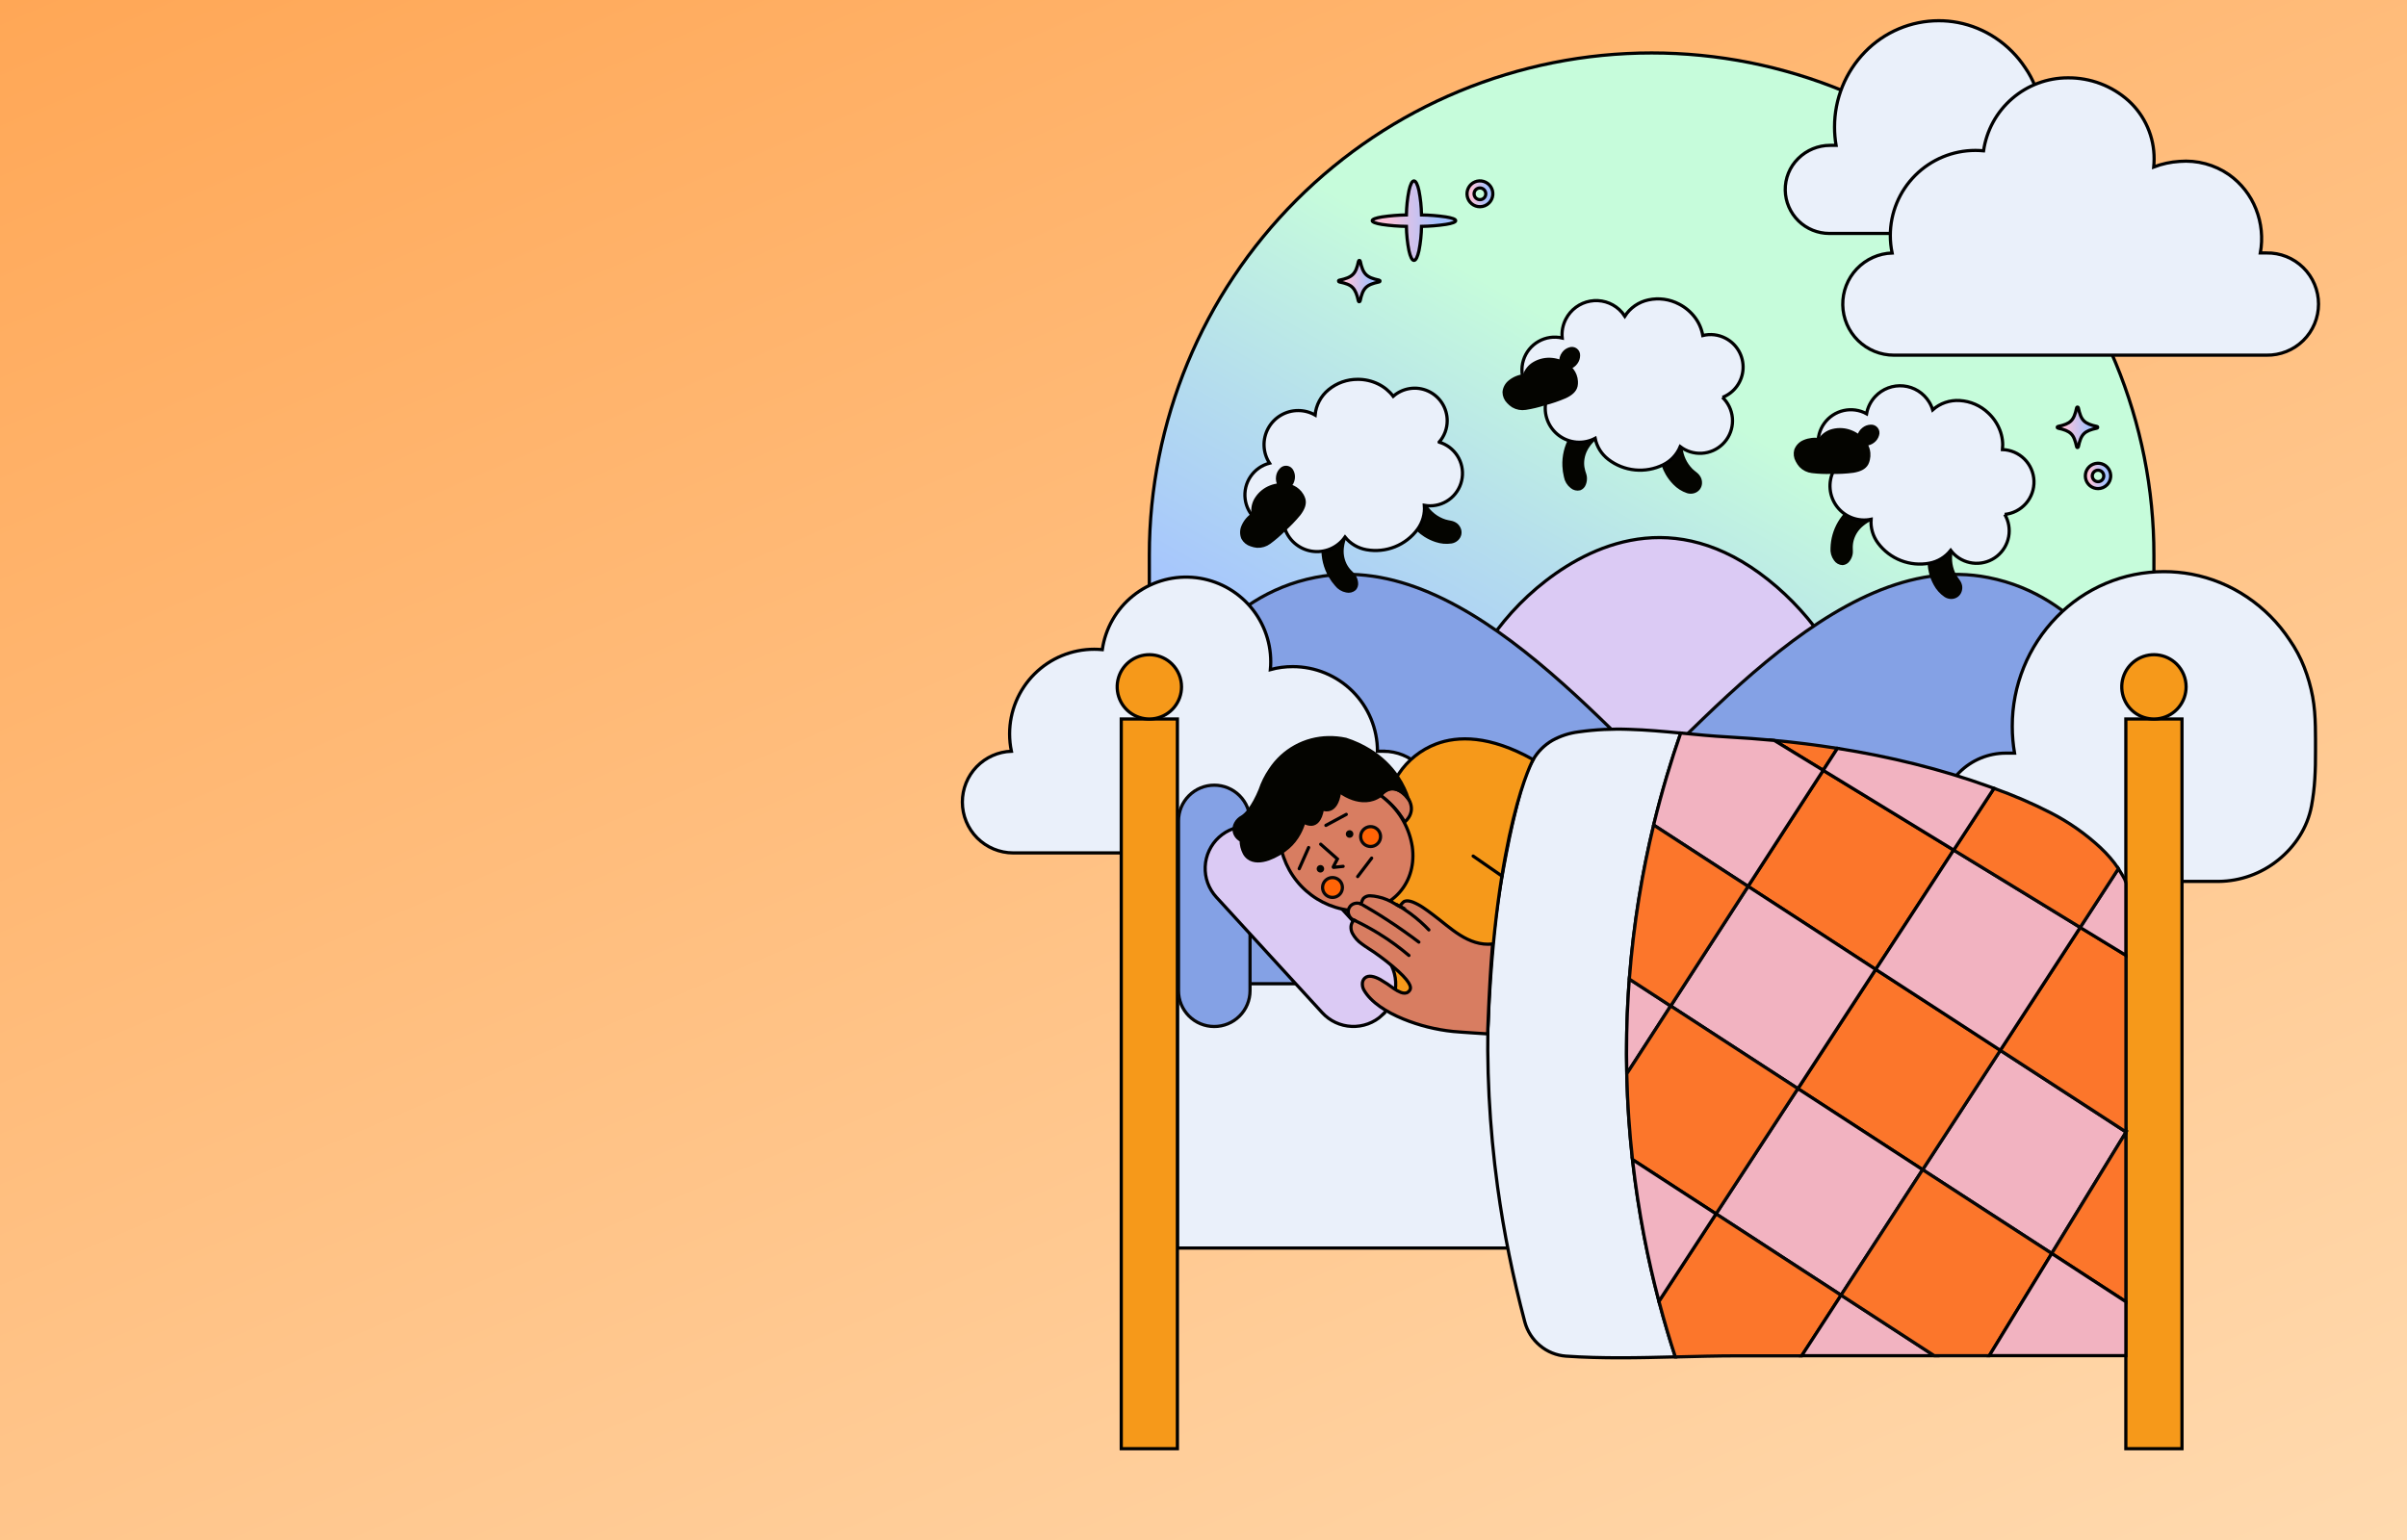 <svg viewBox="0 0 375 240" fill="none" xmlns="http://www.w3.org/2000/svg">
<rect x="0" y="0" width="375" height="240" fill="#333333" stroke="none"/>
<g clip-path="url(#clip0_484_6962)">
<rect width="375" height="240" fill="url(#paint0_linear_484_6962)"/>
<path d="M335.57 182.289H179.06V86.51C179.06 65.755 187.304 45.85 201.98 31.174C216.656 16.498 236.56 8.253 257.315 8.252C267.592 8.252 277.768 10.276 287.263 14.209C296.757 18.142 305.384 23.906 312.651 31.173C319.917 38.44 325.682 47.067 329.614 56.562C333.547 66.057 335.571 76.233 335.57 86.51V182.289Z" fill="url(#paint1_linear_484_6962)" stroke="black" stroke-width="0.5" stroke-miterlimit="10" stroke-linecap="round"/>
<path d="M183.433 185.183L207.318 143.159L231.203 101.123C232.478 99.11 233.921 97.209 235.516 95.438C237.126 93.654 238.891 92.017 240.791 90.545C244.789 87.444 250.111 84.487 256.281 83.886C262.45 83.285 269.466 85.084 276.85 91.491C278.556 92.976 280.143 94.592 281.596 96.326C283.038 98.049 284.35 99.876 285.522 101.792L308.356 143.499L331.19 185.206H183.433V185.183Z" fill="#DBCAF4" stroke="black" stroke-width="0.5" stroke-miterlimit="10" stroke-linecap="round"/>
<path d="M183.433 185.183C193.946 176.041 204.461 166.903 214.977 157.768C225.493 148.633 236.002 139.492 246.504 130.344C254.519 123.354 264.328 112.098 275.133 103.169C285.937 94.241 297.734 87.647 309.738 89.998C317.147 91.449 322.378 95.473 325.815 99.287C327.999 101.679 329.811 104.386 331.19 107.317L331.206 130.85L331.223 154.383L331.225 169.775L331.209 185.183H183.433Z" fill="#84A1E5" stroke="#070707" stroke-width="0.5" stroke-miterlimit="10" stroke-linecap="round"/>
<path d="M331.225 185.183C320.717 176.043 310.204 166.905 299.688 157.768C289.172 148.631 278.663 139.49 268.161 130.344C260.16 123.354 250.339 112.086 239.532 103.157C228.726 94.229 216.931 87.635 204.927 89.986C197.518 91.438 192.287 95.462 188.85 99.276C186.664 101.666 184.852 104.373 183.475 107.305L183.459 130.838L183.44 154.371L183.459 169.782L183.475 185.19H331.225V185.183Z" fill="#84A1E5" stroke="#070707" stroke-width="0.5" stroke-miterlimit="10" stroke-linecap="round"/>
<path d="M219.665 81.109C220.03 81.649 220.457 82.146 220.937 82.588C221.277 82.901 221.643 83.184 222.032 83.434C222.565 83.775 223.14 84.045 223.742 84.24C224.507 84.501 225.324 84.572 226.123 84.45C226.444 84.395 226.742 84.249 226.981 84.028C227.209 83.818 227.366 83.542 227.428 83.238C227.482 82.959 227.45 82.67 227.337 82.409C227.228 82.147 227.053 81.917 226.829 81.742C226.583 81.566 226.3 81.446 226.002 81.393C225.706 81.328 225.401 81.286 225.114 81.192C224.491 80.99 223.908 80.68 223.39 80.277C222.871 79.875 222.425 79.387 222.071 78.835L221.838 78.464L221.605 78.091L220.638 79.601L219.665 81.109Z" fill="#040400" stroke="#040400" stroke-width="0.5" stroke-miterlimit="10"/>
<path d="M206.323 83.884C206.215 84.368 206.15 84.861 206.13 85.356C206.065 86.906 206.445 88.442 207.222 89.783C207.499 90.262 207.823 90.711 208.189 91.125C208.582 91.632 209.146 91.977 209.776 92.095C209.997 92.147 210.227 92.146 210.447 92.091C210.668 92.037 210.872 91.931 211.044 91.782C211.159 91.651 211.245 91.497 211.296 91.33C211.347 91.163 211.362 90.987 211.339 90.813C211.302 90.455 211.185 90.109 210.997 89.802C210.906 89.661 210.801 89.529 210.682 89.411C210.566 89.292 210.449 89.178 210.324 89.056C210.173 88.9 210.035 88.732 209.909 88.555C209.782 88.379 209.67 88.192 209.571 87.999C209.15 87.147 208.998 86.187 209.133 85.247C209.199 84.713 209.338 84.191 209.545 83.695L207.935 83.788L206.323 83.884Z" fill="#040400" stroke="#040400" stroke-width="0.5" stroke-miterlimit="10"/>
<path d="M215.559 117.075H214.601C214.601 115.343 214.26 113.628 213.597 112.028C212.935 110.428 211.963 108.975 210.739 107.75C209.514 106.526 208.06 105.555 206.46 104.892C204.86 104.23 203.145 103.889 201.413 103.889C200.233 103.885 199.057 104.042 197.918 104.355C197.937 104.152 197.951 103.947 197.96 103.742C197.97 103.537 197.974 103.332 197.974 103.123C197.974 99.788 196.71 96.579 194.438 94.138C192.166 91.698 189.055 90.21 185.729 89.971C182.404 89.733 179.111 90.763 176.515 92.854C173.918 94.945 172.21 97.942 171.734 101.242C171.529 101.224 171.319 101.207 171.109 101.198C170.9 101.189 170.69 101.182 170.478 101.182C166.981 101.182 163.627 102.572 161.154 105.045C158.681 107.518 157.291 110.872 157.29 114.369C157.291 114.829 157.315 115.287 157.362 115.744C157.409 116.192 157.478 116.636 157.57 117.077C155.518 117.151 153.576 118.018 152.151 119.495C150.726 120.973 149.931 122.946 149.932 124.999C149.932 127.1 150.767 129.115 152.252 130.601C153.738 132.086 155.753 132.921 157.854 132.921H215.559C217.66 132.921 219.675 132.086 221.161 130.601C222.646 129.115 223.481 127.1 223.481 124.999C223.481 122.898 222.646 120.883 221.161 119.397C219.675 117.912 217.66 117.077 215.559 117.077V117.075Z" fill="#EAF0FA" stroke="black" stroke-width="0.5" stroke-miterlimit="10" stroke-linecap="round"/>
<path d="M331.197 194.503H257.315H183.433V173.906V153.306H257.315H331.197V173.906V194.503Z" fill="#EAF0FA" stroke="black" stroke-width="0.5" stroke-miterlimit="10" stroke-linecap="round"/>
<path d="M318.254 19.809C318.242 19.273 318.219 18.735 318.172 18.201C318.13 17.67 318.061 17.141 317.965 16.617C317.766 15.534 317.462 14.473 317.059 13.448C316.659 12.421 316.139 11.446 315.509 10.543C314.311 8.732 312.767 7.176 310.966 5.964C309.167 4.748 307.139 3.911 305.006 3.504C304.519 3.412 304.029 3.343 303.533 3.296C303.038 3.25 302.542 3.227 302.046 3.229C299.906 3.23 297.787 3.66 295.816 4.494C293.845 5.328 292.06 6.549 290.569 8.084C287.508 11.219 285.8 15.43 285.813 19.811C285.813 20.299 285.834 20.78 285.874 21.256C285.916 21.722 285.974 22.202 286.053 22.654H285.121C283.258 22.653 281.47 23.391 280.149 24.706C279.494 25.351 278.977 26.123 278.631 26.974C278.284 27.826 278.115 28.739 278.134 29.658C278.171 31.453 278.91 33.163 280.193 34.42C281.475 35.677 283.2 36.381 284.996 36.382H307.885C310.213 36.36 312.465 35.55 314.274 34.085C316.109 32.648 317.371 30.603 317.832 28.318C318.012 27.347 318.132 26.366 318.191 25.38C318.254 24.397 318.27 23.406 318.263 22.421V21.116C318.268 20.69 318.263 20.249 318.254 19.809Z" fill="#EAF0FA" stroke="black" stroke-width="0.5" stroke-miterlimit="10" stroke-linecap="round"/>
<path d="M360.723 113.226C360.704 112.443 360.669 111.66 360.604 110.896C360.539 110.131 360.443 109.348 360.303 108.589C360.011 107.013 359.569 105.469 358.982 103.978C358.4 102.484 357.643 101.065 356.727 99.749C354.983 97.107 352.735 94.835 350.112 93.064C347.494 91.295 344.544 90.076 341.44 89.483C340.728 89.349 340.013 89.25 339.294 89.185C338.576 89.117 337.854 89.085 337.132 89.085C334.015 89.086 330.931 89.712 328.061 90.926C325.191 92.14 322.594 93.918 320.423 96.154C315.968 100.716 313.483 106.845 313.503 113.221C313.503 113.929 313.533 114.628 313.594 115.318C313.655 116.008 313.742 116.692 313.855 117.371H312.504C309.791 117.37 307.189 118.444 305.267 120.358C304.313 121.298 303.561 122.424 303.056 123.665C302.552 124.906 302.306 126.237 302.333 127.576C302.387 130.19 303.463 132.678 305.33 134.508C307.197 136.337 309.708 137.362 312.322 137.362H345.641C349.029 137.329 352.307 136.151 354.94 134.019C357.552 131.922 359.479 128.993 360.119 125.631C360.381 124.218 360.554 122.791 360.639 121.357C360.73 119.922 360.753 118.482 360.746 117.049C360.746 116.42 360.746 115.784 360.746 115.148C360.746 114.512 360.737 113.866 360.723 113.226Z" fill="#EAF0FA" stroke="black" stroke-width="0.5" stroke-miterlimit="10" stroke-linecap="round"/>
<path d="M183.433 225.772H179.06H174.687V168.908V112.047H179.06H183.433V168.908V225.772Z" fill="#F6991A" stroke="black" stroke-width="0.5" stroke-miterlimit="10" stroke-linecap="round"/>
<path d="M184.074 107.044C184.073 108.203 183.671 109.327 182.935 110.223C182.199 111.119 181.175 111.732 180.038 111.958C178.901 112.183 177.721 112.008 176.698 111.461C175.676 110.914 174.875 110.03 174.431 108.958C173.988 107.887 173.93 106.695 174.266 105.586C174.603 104.476 175.314 103.518 176.278 102.874C177.242 102.23 178.4 101.94 179.554 102.054C180.708 102.168 181.786 102.678 182.606 103.498C183.072 103.963 183.442 104.516 183.694 105.124C183.946 105.733 184.075 106.385 184.074 107.044Z" fill="#F6991A" stroke="black" stroke-width="0.5" stroke-miterlimit="10" stroke-linecap="round"/>
<path d="M339.944 225.772H335.571H331.197V168.908V112.047H335.571H339.944V168.908V225.772Z" fill="#F6991A" stroke="black" stroke-width="0.5" stroke-miterlimit="10" stroke-linecap="round"/>
<path d="M340.585 107.044C340.584 108.203 340.182 109.327 339.446 110.223C338.71 111.119 337.686 111.732 336.549 111.958C335.412 112.183 334.231 112.008 333.209 111.461C332.187 110.914 331.385 110.03 330.942 108.958C330.499 107.887 330.44 106.695 330.777 105.586C331.114 104.476 331.825 103.518 332.789 102.874C333.753 102.23 334.911 101.94 336.064 102.054C337.218 102.168 338.297 102.678 339.117 103.498C339.583 103.963 339.953 104.516 340.205 105.124C340.457 105.733 340.586 106.385 340.585 107.044Z" fill="#F6991A" stroke="black" stroke-width="0.5" stroke-miterlimit="10" stroke-linecap="round"/>
<path d="M253.694 154.709C254.162 147.156 255.199 139.649 256.798 132.252C258.114 126.152 259.804 120.139 261.858 114.246C259.2 113.992 256.527 113.747 253.866 113.666C251.215 113.559 248.56 113.691 245.933 114.06C244.507 114.24 243.129 114.687 241.869 115.378C240.623 116.099 239.586 117.132 238.859 118.375C238.15 119.606 237.592 120.918 237.198 122.282C236.771 123.659 236.443 125.078 236.107 126.402C235.748 127.821 235.429 129.249 235.133 130.682C234.837 132.115 234.562 133.555 234.294 134.992C233.625 138.565 233.094 142.156 232.701 145.766C232.308 149.376 232.041 152.997 231.902 156.629C231.72 161.366 231.75 166.104 231.992 170.842C232.235 175.579 232.677 180.298 233.32 184.997C233.805 188.538 234.403 192.063 235.115 195.572C235.826 199.081 236.641 202.563 237.559 206.018C237.947 207.458 238.771 208.742 239.917 209.697C241.056 210.659 242.47 211.235 243.957 211.344C246.783 211.54 249.621 211.605 252.466 211.605C255.311 211.605 258.161 211.533 261.008 211.461C258.392 203.463 256.436 195.265 255.157 186.949C253.516 176.286 253.025 165.477 253.694 154.709Z" fill="#EAF0FA" stroke="black" stroke-width="0.5" stroke-miterlimit="10" stroke-linecap="round"/>
<path d="M331.225 176.42H331.209H331.192V176.478L331.209 176.45L331.225 176.42Z" fill="#84A1E5" stroke="#070707" stroke-width="0.5" stroke-miterlimit="10" stroke-linecap="round"/>
<path d="M299.537 182.289L309.591 188.813L319.645 195.337L325.419 185.894L331.199 176.478V176.401L321.413 170.043L311.627 163.686L305.595 172.983L299.537 182.289Z" fill="#F2B3C1" stroke="black" stroke-width="0.5" stroke-miterlimit="10" stroke-linecap="round"/>
<path d="M292.235 151.081L286.177 160.373L280.119 169.663L289.842 175.982L299.537 182.289L305.595 172.983L311.653 163.684L301.937 157.372L292.235 151.081Z" fill="#FC762B" stroke="#070707" stroke-width="0.5" stroke-miterlimit="10" stroke-linecap="round"/>
<path d="M311.639 163.684L321.425 170.04L331.211 176.399V148.877L327.656 146.703L324.1 144.531L317.916 154.045L311.639 163.684Z" fill="#FC762B" stroke="#070707" stroke-width="0.5" stroke-miterlimit="10" stroke-linecap="round"/>
<path d="M331.199 148.877V137.693C331.173 137.404 331.082 137.124 330.934 136.875C330.789 136.595 330.614 136.325 330.5 136.125C330.43 135.999 330.353 135.873 330.267 135.747C330.181 135.621 330.111 135.5 330.034 135.379L327.075 139.932L324.081 144.536L327.637 146.708L331.199 148.877Z" fill="#F2B3C1" stroke="black" stroke-width="0.5" stroke-miterlimit="10" stroke-linecap="round"/>
<path d="M304.374 132.478L294.211 126.264L284.047 120.052L278.194 129.095L272.344 138.138L282.295 144.604L292.235 151.081L298.305 141.787L304.374 132.478Z" fill="#FC762B" stroke="#070707" stroke-width="0.5" stroke-miterlimit="10" stroke-linecap="round"/>
<path d="M267.353 189.174L277.094 195.507L286.836 201.838L293.153 192.122L299.537 182.289L289.816 175.97L280.1 169.651C277.977 172.913 275.852 176.167 273.727 179.414L267.353 189.174Z" fill="#F2B3C1" stroke="black" stroke-width="0.5" stroke-miterlimit="10" stroke-linecap="round"/>
<path d="M272.343 138.138L266.313 147.458L260.286 156.778L270.193 163.218L280.1 169.658L286.158 160.368L292.216 151.076L282.295 144.604L272.343 138.138Z" fill="#F2B3C1" stroke="black" stroke-width="0.5" stroke-miterlimit="10" stroke-linecap="round"/>
<path d="M311.639 163.684L317.904 154.045L324.088 144.531L314.232 138.499L304.374 132.474L298.316 141.77L292.235 151.081L301.937 157.372L311.639 163.684Z" fill="#F2B3C1" stroke="black" stroke-width="0.5" stroke-miterlimit="10" stroke-linecap="round"/>
<path d="M324.088 144.531L327.082 139.927L330.041 135.374C329.646 134.777 329.212 134.206 328.741 133.667C328.275 133.126 327.772 132.611 327.257 132.119C324.918 129.943 322.289 128.101 319.444 126.646C316.601 125.193 313.665 123.927 310.656 122.858C309.609 124.461 308.562 126.065 307.515 127.669L304.374 132.478L314.232 138.499L324.088 144.531Z" fill="#FC762B" stroke="#070707" stroke-width="0.5" stroke-miterlimit="10" stroke-linecap="round"/>
<path d="M253.843 152.584C253.815 152.936 253.79 153.283 253.764 153.642C253.738 154 253.715 154.341 253.694 154.709C253.559 156.883 253.472 159.025 253.433 161.133C253.394 163.24 253.398 165.311 253.445 167.344C254.583 165.583 255.724 163.821 256.865 162.058C258.007 160.294 259.147 158.532 260.286 156.771L257.063 154.674L253.843 152.584Z" fill="#F2B3C1" stroke="black" stroke-width="0.5" stroke-miterlimit="10" stroke-linecap="round"/>
<path d="M267.353 189.174L262.907 195.985C261.425 198.257 259.942 200.531 258.459 202.807C258.871 204.36 259.291 205.864 259.72 207.318C260.148 208.772 260.579 210.156 261.013 211.472C262.62 211.43 264.226 211.388 265.829 211.356C267.432 211.323 269.033 211.3 270.631 211.297H280.697L283.749 206.6L286.836 201.852L277.094 195.521L267.353 189.174Z" fill="#FC762B" stroke="#070707" stroke-width="0.5" stroke-miterlimit="10" stroke-linecap="round"/>
<path d="M280.697 211.283H291.026H301.357L294.097 206.558L286.836 201.838L283.749 206.586L280.697 211.283Z" fill="#F2B3C1" stroke="black" stroke-width="0.5" stroke-miterlimit="10" stroke-linecap="round"/>
<path d="M299.537 182.289L293.146 192.122L286.829 201.838L294.089 206.558L301.35 211.277H309.917L314.782 203.32L319.652 195.351L309.598 188.827L299.537 182.289Z" fill="#FC762B" stroke="#070707" stroke-width="0.5" stroke-miterlimit="10" stroke-linecap="round"/>
<path d="M319.652 195.351L325.426 199.105L331.199 202.856V176.478L325.426 185.919L319.652 195.351Z" fill="#FC762B" stroke="#070707" stroke-width="0.5" stroke-miterlimit="10" stroke-linecap="round"/>
<path d="M309.924 211.274H331.2V202.865L325.426 199.114L319.652 195.351L314.789 203.308L309.924 211.274Z" fill="#F2B3C1" stroke="black" stroke-width="0.5" stroke-miterlimit="10" stroke-linecap="round"/>
<path d="M280.1 169.651L270.193 163.211L260.286 156.771C259.146 158.535 258.005 160.298 256.865 162.058C255.725 163.817 254.585 165.58 253.445 167.344C253.496 169.674 253.599 171.955 253.752 174.185C253.906 176.416 254.102 178.59 254.34 180.709C256.514 182.121 258.683 183.532 260.845 184.94L267.353 189.169L273.727 179.409C275.852 176.158 277.977 172.905 280.1 169.651Z" fill="#FC762B" stroke="#070707" stroke-width="0.5" stroke-miterlimit="10" stroke-linecap="round"/>
<path d="M286.256 116.625C284.62 116.366 282.982 116.133 281.34 115.926C279.698 115.719 278.057 115.54 276.417 115.388L280.228 117.718L284.04 120.048L285.149 118.333L286.256 116.625Z" fill="#FC762B" stroke="#070707" stroke-width="0.5" stroke-miterlimit="10" stroke-linecap="round"/>
<path d="M284.047 120.052L280.235 117.722L276.424 115.392C275.238 115.278 274.054 115.18 272.87 115.092C271.687 115.003 270.505 114.929 269.326 114.859C268.094 114.794 266.852 114.698 265.598 114.591C264.345 114.484 263.103 114.358 261.849 114.239C261.111 116.359 260.377 118.619 259.666 121.01C258.956 123.401 258.268 125.924 257.627 128.573L264.981 133.352L272.334 138.131L278.185 129.088L284.047 120.052Z" fill="#F2B3C1" stroke="black" stroke-width="0.5" stroke-miterlimit="10" stroke-linecap="round"/>
<path d="M254.335 180.714C254.801 184.829 255.4 188.741 256.101 192.427C256.802 196.113 257.606 199.575 258.454 202.795C259.936 200.526 261.419 198.256 262.902 195.985L267.348 189.174L260.84 184.945C258.678 183.535 256.51 182.124 254.335 180.714Z" fill="#F2B3C1" stroke="black" stroke-width="0.5" stroke-miterlimit="10" stroke-linecap="round"/>
<path d="M217.905 120.619C219.309 118.489 221.347 116.854 223.73 115.945C227.121 114.665 232.058 114.572 238.857 118.375C238.857 118.375 237.382 121.045 235.762 127.641C234.143 134.237 232.379 144.755 231.801 160.455L222.563 158.33L213.327 156.207C212.37 155.988 211.438 155.67 210.547 155.259C209.657 154.848 208.818 154.335 208.047 153.73C206.845 152.793 205.83 151.639 205.055 150.326C204.312 149.066 203.854 147.658 203.711 146.202C203.636 145.421 203.657 144.634 203.774 143.858C203.946 142.745 204.296 141.667 204.811 140.666C205.017 140.266 205.244 139.877 205.491 139.501L211.109 130.971L216.724 122.441C216.921 122.141 217.118 121.839 217.314 121.534L217.905 120.619Z" fill="#F6991A" stroke="black" stroke-width="0.5" stroke-miterlimit="10" stroke-linecap="round"/>
<path d="M304.374 132.478L307.515 127.669C308.562 126.063 309.609 124.459 310.656 122.858L310.339 122.741L310.025 122.625C306.188 121.237 302.283 120.049 298.323 119.065C294.362 118.072 290.32 117.266 286.263 116.625L285.156 118.338L284.047 120.052L294.211 126.264L304.374 132.478Z" fill="#F2B3C1" stroke="black" stroke-width="0.5" stroke-miterlimit="10" stroke-linecap="round"/>
<path d="M272.344 138.138L264.99 133.359L257.637 128.58C256.775 132.143 255.994 135.936 255.347 139.941C254.699 143.946 254.182 148.166 253.844 152.584L257.064 154.681L260.286 156.778L266.314 147.458L272.344 138.138Z" fill="#FC762B" stroke="#070707" stroke-width="0.5" stroke-miterlimit="10" stroke-linecap="round"/>
<path d="M189.176 159.975C188.445 159.975 187.72 159.831 187.044 159.551C186.368 159.271 185.754 158.861 185.237 158.344C184.719 157.826 184.309 157.212 184.029 156.536C183.749 155.86 183.605 155.135 183.605 154.404V127.937C183.605 126.459 184.192 125.042 185.237 123.997C186.282 122.952 187.699 122.364 189.176 122.364C190.654 122.364 192.072 122.952 193.117 123.997C194.162 125.042 194.749 126.459 194.75 127.937V154.404C194.749 155.881 194.162 157.298 193.117 158.343C192.071 159.388 190.654 159.975 189.176 159.975Z" fill="#84A1E5" stroke="#070707" stroke-width="0.5" stroke-miterlimit="10" stroke-linecap="round"/>
<path d="M215.316 158.232C214.678 158.817 213.93 159.271 213.116 159.568C212.302 159.864 211.437 159.997 210.571 159.959C209.706 159.921 208.856 159.713 208.071 159.346C207.286 158.979 206.581 158.461 205.996 157.822L197.744 148.814L189.493 139.806C188.907 139.168 188.453 138.42 188.156 137.606C187.86 136.792 187.727 135.927 187.765 135.062C187.802 134.196 188.011 133.346 188.377 132.561C188.744 131.776 189.261 131.071 189.901 130.486C191.19 129.307 192.894 128.688 194.64 128.765C196.385 128.842 198.029 129.608 199.209 130.896L207.462 139.904L215.713 148.912C216.298 149.55 216.752 150.298 217.049 151.112C217.346 151.926 217.479 152.791 217.441 153.656C217.403 154.522 217.195 155.372 216.828 156.157C216.462 156.942 215.944 157.647 215.305 158.232H215.316Z" fill="#DBCAF4" stroke="black" stroke-width="0.5" stroke-miterlimit="10" stroke-linecap="round"/>
<path d="M218.859 128.109C218.744 127.909 218.626 127.706 218.481 127.499C218.337 127.292 218.199 127.08 218.041 126.868C217.589 126.261 217.084 125.695 216.533 125.176C216.076 124.744 215.588 124.345 215.075 123.981C215.236 123.756 215.426 123.553 215.639 123.377C215.912 123.148 216.24 122.993 216.592 122.928C217.374 122.795 218.223 123.179 218.873 123.813C219.523 124.447 219.949 125.337 219.884 126.211C219.845 126.648 219.695 127.068 219.448 127.431C219.281 127.681 219.083 127.909 218.859 128.109Z" fill="#D87D61" stroke="black" stroke-width="0.5" stroke-miterlimit="10" stroke-linecap="round"/>
<path d="M215.993 124.691C218.151 126.553 219.58 129.12 220.023 131.935C220.392 134.54 219.758 137.127 218.034 139.079C216.309 141.032 213.819 141.994 211.19 141.94C208.348 141.817 205.634 140.722 203.501 138.839C201.368 136.956 199.946 134.398 199.471 131.593C199.102 128.99 199.736 126.402 201.46 124.449C203.185 122.496 205.675 121.546 208.304 121.59C211.153 121.68 213.878 122.779 215.993 124.691Z" fill="#D87D61" stroke="black" stroke-width="0.5" stroke-miterlimit="10" stroke-linecap="round"/>
<path d="M219.713 154.164C219.769 153.984 219.795 153.698 219.443 153.134C219.091 152.57 218.367 151.768 216.922 150.554C216.223 149.97 215.559 149.459 215.039 149.075C214.52 148.69 214.147 148.434 214.035 148.357C213.45 147.959 212.768 147.558 212.155 147.09C211.534 146.658 211.027 146.082 210.678 145.412C210.518 145.083 210.451 144.716 210.484 144.352C210.518 143.99 210.684 143.653 210.95 143.406C210.764 143.33 210.596 143.217 210.457 143.073C210.317 142.929 210.209 142.758 210.139 142.57C210.071 142.394 210.04 142.206 210.049 142.018C210.058 141.83 210.108 141.646 210.194 141.478C210.279 141.31 210.4 141.163 210.548 141.045C210.695 140.928 210.866 140.843 211.048 140.796C211.233 140.745 211.426 140.732 211.616 140.757C211.806 140.781 211.989 140.844 212.155 140.941C212.057 140.883 212.101 140.668 212.183 140.454C212.245 140.289 212.327 140.133 212.428 139.988C212.57 139.854 212.738 139.751 212.922 139.685C213.106 139.619 213.302 139.592 213.497 139.606C213.889 139.622 214.28 139.675 214.662 139.764C215.152 139.862 215.631 140.011 216.09 140.209C216.551 140.408 216.996 140.641 217.421 140.908L217.626 141.029C217.735 141.092 217.882 141.169 218.057 141.262L218.092 141.279H218.115C218.054 141.248 218.19 141.064 218.348 140.883C218.464 140.744 218.593 140.618 218.735 140.505C218.954 140.408 219.196 140.374 219.434 140.407C219.674 140.438 219.909 140.5 220.133 140.591C220.694 140.823 221.229 141.112 221.731 141.453C222.237 141.791 222.724 142.152 223.208 142.518C224.606 143.557 225.983 144.804 227.486 145.741C228.989 146.677 230.623 147.311 232.535 147.12C232.442 148.271 232.368 149.315 232.302 150.228C232.237 151.142 232.193 151.927 232.156 152.558C232.034 154.639 231.937 156.78 231.869 158.4C231.801 160.019 231.764 161.123 231.764 161.123C231.764 161.123 230.748 161.06 229.569 160.981C228.39 160.902 227.046 160.813 226.391 160.748C223.724 160.473 221.11 159.82 218.628 158.807C215.971 157.717 213.586 156.198 212.495 154.289C212.33 153.996 212.245 153.664 212.25 153.327C212.247 153.16 212.278 152.994 212.343 152.839C212.407 152.685 212.502 152.546 212.623 152.43C213.206 151.903 214.124 152.169 215.012 152.64C215.771 153.082 216.504 153.568 217.206 154.096C217.535 154.326 217.889 154.517 218.262 154.665C218.663 154.809 219.073 154.844 219.38 154.595C219.473 154.525 219.553 154.44 219.618 154.343C219.657 154.287 219.689 154.227 219.713 154.164Z" fill="#D87D61" stroke="black" stroke-width="0.5" stroke-miterlimit="10" stroke-linecap="round"/>
<path d="M212.039 140.873C212.689 141.248 213.35 141.638 214.021 142.038C214.692 142.439 215.375 142.875 216.062 143.322C216.965 143.906 217.831 144.492 218.66 145.079C219.492 145.664 220.291 146.244 221.051 146.822" stroke="black" stroke-width="0.5" stroke-miterlimit="10" stroke-linecap="round"/>
<path d="M210.96 143.406C211.542 143.681 212.146 143.982 212.768 144.317C213.39 144.653 214.031 145.016 214.681 145.412C215.629 145.992 216.503 146.577 217.305 147.169C218.106 147.761 218.842 148.334 219.506 148.902" stroke="black" stroke-width="0.5" stroke-miterlimit="10" stroke-linecap="round"/>
<path d="M217.593 140.978C217.931 141.174 218.292 141.388 218.644 141.621C218.996 141.854 219.373 142.113 219.749 142.39C220.326 142.819 220.851 143.25 221.328 143.676C221.806 144.103 222.23 144.517 222.612 144.918" stroke="black" stroke-width="0.5" stroke-miterlimit="10" stroke-linecap="round"/>
<path d="M210.65 129.528C210.753 129.619 210.822 129.742 210.844 129.877C210.867 130.012 210.842 130.151 210.774 130.27C210.706 130.388 210.598 130.48 210.47 130.528C210.342 130.577 210.201 130.579 210.071 130.535C209.941 130.491 209.831 130.404 209.758 130.287C209.686 130.171 209.656 130.033 209.674 129.897C209.692 129.761 209.757 129.636 209.857 129.542C209.957 129.449 210.086 129.393 210.223 129.384C210.379 129.374 210.532 129.426 210.65 129.528Z" fill="#040400"/>
<path d="M206.104 134.96C206.205 135.05 206.271 135.172 206.292 135.305C206.313 135.439 206.288 135.575 206.219 135.692C206.151 135.809 206.045 135.898 205.918 135.945C205.791 135.992 205.652 135.994 205.524 135.95C205.397 135.906 205.288 135.819 205.217 135.704C205.146 135.589 205.117 135.453 205.135 135.319C205.153 135.185 205.217 135.061 205.316 134.969C205.415 134.877 205.542 134.822 205.677 134.813C205.754 134.808 205.832 134.819 205.905 134.844C205.978 134.869 206.046 134.908 206.104 134.96Z" fill="#040400"/>
<path d="M209.252 135.016L208.509 135.095L207.765 135.172C207.756 135.173 207.746 135.172 207.737 135.168C207.729 135.163 207.721 135.157 207.716 135.148C207.711 135.141 207.708 135.131 207.708 135.122C207.708 135.112 207.711 135.103 207.716 135.095L208.04 134.48L208.362 133.865L207.059 132.714L205.757 131.565" stroke="black" stroke-width="0.5" stroke-miterlimit="10" stroke-linecap="round"/>
<path d="M206.57 128.629L208.159 127.774L209.746 126.919" stroke="black" stroke-width="0.5" stroke-miterlimit="10" stroke-linecap="round"/>
<path d="M202.413 135.381L203.145 133.734L203.879 132.084" stroke="black" stroke-width="0.5" stroke-miterlimit="10" stroke-linecap="round"/>
<path d="M211.519 136.609L212.609 135.172L213.699 133.734" stroke="black" stroke-width="0.5" stroke-miterlimit="10" stroke-linecap="round"/>
<path d="M214.56 129.212C214.829 129.449 215.007 129.772 215.064 130.126C215.122 130.48 215.055 130.842 214.874 131.152C214.694 131.462 214.412 131.7 214.076 131.825C213.74 131.951 213.371 131.956 213.032 131.839C212.693 131.723 212.405 131.493 212.216 131.187C212.028 130.882 211.951 130.521 211.999 130.166C212.047 129.811 212.217 129.483 212.48 129.239C212.742 128.995 213.081 128.849 213.439 128.827C213.642 128.814 213.845 128.841 214.038 128.907C214.23 128.973 214.407 129.077 214.56 129.212Z" fill="#FF6406" stroke="#070707" stroke-width="0.5" stroke-miterlimit="10" stroke-linecap="round"/>
<path d="M208.62 137.15C208.888 137.387 209.066 137.709 209.123 138.063C209.18 138.416 209.113 138.778 208.933 139.088C208.753 139.397 208.472 139.634 208.136 139.759C207.801 139.884 207.432 139.889 207.094 139.773C206.755 139.657 206.468 139.427 206.28 139.122C206.092 138.818 206.015 138.458 206.063 138.103C206.111 137.748 206.28 137.421 206.542 137.177C206.804 136.933 207.142 136.788 207.499 136.765C207.702 136.753 207.906 136.78 208.098 136.846C208.29 136.912 208.468 137.015 208.62 137.15Z" fill="#FF6406" stroke="#070707" stroke-width="0.5" stroke-miterlimit="10" stroke-linecap="round"/>
<path d="M193.368 130.971C193.37 131.662 193.537 132.343 193.855 132.956C194.007 133.242 194.217 133.492 194.473 133.69C195.311 134.331 196.488 134.254 197.641 133.851C198.756 133.444 199.788 132.838 200.687 132.064C201.388 131.449 201.973 130.713 202.416 129.892C202.724 129.327 202.969 128.729 203.145 128.11C203.503 128.347 203.927 128.467 204.356 128.452C204.999 128.396 205.722 127.886 206.029 126.071C206.395 126.227 206.804 126.246 207.183 126.124C207.788 125.917 208.457 125.241 208.704 123.366C209.335 123.837 210.034 124.208 210.778 124.466C212.001 124.883 213.593 125.036 215.074 123.981C215.378 123.56 215.797 123.236 216.281 123.049C217.046 122.779 218.129 122.904 219.408 124.48C219.226 123.928 219.009 123.389 218.76 122.865C218.473 122.259 218.141 121.675 217.768 121.117C216.621 119.421 215.123 117.991 213.376 116.923C212.214 116.206 210.969 115.633 209.669 115.218C208.781 115.029 207.874 114.941 206.966 114.957C205.159 114.983 203.386 115.453 201.804 116.325C200.221 117.197 198.877 118.445 197.891 119.959C197.222 120.935 196.693 121.999 196.318 123.121C196.075 123.716 195.799 124.297 195.491 124.862C194.98 125.794 194.281 126.835 193.52 127.306C193.082 127.534 192.724 127.891 192.494 128.329C192.28 128.729 192.213 129.191 192.303 129.636C192.388 130.001 192.578 130.333 192.851 130.591C193.005 130.741 193.179 130.869 193.368 130.971Z" fill="#040400" stroke="#040400" stroke-width="0.5" stroke-miterlimit="10"/>
<path d="M229.509 133.415L231.75 134.969L233.994 136.526" stroke="black" stroke-width="0.5" stroke-miterlimit="10" stroke-linecap="round"/>
<path d="M353.113 39.423H352.151C352.571 37.117 352.334 34.739 351.466 32.561C350.614 30.413 349.157 28.558 347.272 27.221C345.017 25.654 342.286 24.924 339.55 25.154C338.178 25.239 336.827 25.532 335.543 26.023C335.561 25.818 335.575 25.613 335.585 25.408C335.585 25.201 335.601 24.993 335.601 24.783C335.612 23.077 335.263 21.387 334.578 19.823C333.894 18.26 332.888 16.858 331.626 15.708C329.028 13.373 325.65 12.097 322.157 12.132C318.967 12.131 315.884 13.28 313.473 15.369C311.062 17.457 309.484 20.345 309.03 23.502C308.822 23.481 308.613 23.467 308.401 23.458C308.188 23.448 307.979 23.441 307.767 23.441C304.249 23.441 300.876 24.839 298.388 27.326C295.9 29.813 294.503 33.186 294.502 36.704C294.503 37.165 294.527 37.626 294.574 38.085C294.62 38.536 294.69 38.984 294.784 39.428C292.696 39.499 290.719 40.388 289.281 41.903C287.842 43.419 287.057 45.439 287.094 47.528C287.131 49.617 287.987 51.608 289.478 53.071C290.97 54.535 292.977 55.353 295.066 55.351H353.113C354.171 55.369 355.221 55.176 356.203 54.784C357.186 54.392 358.08 53.808 358.834 53.067C359.588 52.325 360.187 51.441 360.596 50.466C361.005 49.49 361.216 48.443 361.216 47.386C361.216 46.328 361.005 45.281 360.596 44.306C360.187 43.33 359.588 42.446 358.834 41.705C358.08 40.963 357.186 40.379 356.203 39.987C355.221 39.595 354.171 39.402 353.113 39.42V39.423Z" fill="#EAF0FA" stroke="black" stroke-width="0.5" stroke-miterlimit="10" stroke-linecap="round"/>
<path d="M224.217 68.895C225.026 67.973 225.47 66.789 225.468 65.563C225.469 64.588 225.188 63.634 224.659 62.815C224.131 61.996 223.377 61.347 222.489 60.946C221.601 60.544 220.616 60.407 219.652 60.552C218.688 60.697 217.786 61.116 217.055 61.76C216.434 60.944 215.629 60.286 214.706 59.84C213.717 59.361 212.632 59.114 211.533 59.118C209.874 59.105 208.263 59.676 206.985 60.733C206.39 61.219 205.898 61.818 205.538 62.496C205.178 63.175 204.957 63.918 204.888 64.682C204.084 64.222 203.174 63.98 202.248 63.983C201.292 63.982 200.353 64.239 199.531 64.727C198.709 65.215 198.034 65.915 197.577 66.755C197.12 67.595 196.898 68.542 196.935 69.498C196.972 70.453 197.266 71.38 197.786 72.183C196.581 72.492 195.531 73.231 194.832 74.259C194.133 75.288 193.834 76.536 193.99 77.77C194.146 79.004 194.747 80.138 195.68 80.961C196.613 81.783 197.814 82.237 199.058 82.236C199.233 82.237 199.408 82.227 199.582 82.209C199.755 82.192 199.925 82.164 200.092 82.132C200.371 83.094 200.917 83.959 201.666 84.624C202.415 85.29 203.337 85.731 204.326 85.894C205.315 86.058 206.33 85.939 207.254 85.551C208.178 85.163 208.973 84.521 209.548 83.7C210.384 84.738 211.569 85.437 212.882 85.668C214.376 85.935 215.915 85.778 217.324 85.214C218.733 84.651 219.956 83.704 220.855 82.481C221.647 81.407 222.021 80.082 221.908 78.753C222.05 78.779 222.192 78.797 222.339 78.811C222.486 78.825 222.633 78.83 222.782 78.83C224 78.831 225.178 78.392 226.099 77.596C227.02 76.799 227.623 75.696 227.798 74.491C227.973 73.285 227.707 72.057 227.05 71.031C226.393 70.006 225.388 69.251 224.22 68.906L224.217 68.895Z" fill="#EAF0FA" stroke="black" stroke-width="0.5" stroke-miterlimit="10" stroke-linecap="round"/>
<path d="M203.138 77.821C203.073 77.592 202.978 77.373 202.856 77.169C202.688 76.881 202.476 76.623 202.227 76.402C202.008 76.207 201.762 76.043 201.498 75.917C201.314 75.831 201.123 75.762 200.927 75.71C201.069 75.576 201.188 75.418 201.279 75.244C201.376 75.049 201.443 74.84 201.477 74.624C201.546 74.221 201.483 73.805 201.297 73.441C201.227 73.283 201.118 73.145 200.981 73.04C200.844 72.936 200.683 72.867 200.512 72.84C200.342 72.814 200.167 72.831 200.005 72.889C199.842 72.948 199.697 73.046 199.582 73.175C199.295 73.466 199.109 73.842 199.053 74.247C199.015 74.487 199.019 74.731 199.067 74.969C199.11 75.182 199.195 75.384 199.317 75.563C198.848 75.604 198.388 75.713 197.951 75.887C197.048 76.238 196.279 76.864 195.752 77.677C195.273 78.4 195.094 79.281 195.251 80.135C194.553 80.579 194.003 81.22 193.671 81.978C193.534 82.27 193.459 82.588 193.452 82.911C193.444 83.234 193.504 83.555 193.627 83.853C193.902 84.362 194.367 84.741 194.92 84.909C195.22 85.02 195.533 85.093 195.852 85.123C196.536 85.158 197.211 84.953 197.76 84.543C198.561 83.955 199.316 83.305 200.016 82.6C200.876 81.834 201.676 81.003 202.409 80.114C203.007 79.317 203.334 78.555 203.138 77.821Z" fill="#040400" stroke="#040400" stroke-width="0.5" stroke-miterlimit="10"/>
<path d="M258.697 70.675C258.774 71.323 258.925 71.96 259.146 72.574C259.304 73.009 259.499 73.429 259.729 73.83C260.047 74.376 260.433 74.88 260.878 75.331C261.438 75.913 262.13 76.354 262.895 76.614C263.205 76.712 263.537 76.719 263.851 76.633C264.15 76.552 264.415 76.379 264.61 76.139C264.786 75.915 264.891 75.644 264.913 75.361C264.936 75.077 264.885 74.792 264.766 74.534C264.631 74.26 264.436 74.022 264.196 73.835C263.963 73.639 263.709 73.462 263.497 73.247C262.569 72.305 261.997 71.07 261.88 69.752L261.84 69.314L261.803 68.874L260.249 69.769L258.697 70.675Z" fill="#040400" stroke="#040400" stroke-width="0.5" stroke-miterlimit="10"/>
<path d="M245.577 66.998C245.257 67.378 244.973 67.786 244.727 68.217C243.961 69.562 243.592 71.097 243.664 72.644C243.688 73.194 243.766 73.74 243.897 74.275C244.011 74.906 244.353 75.473 244.859 75.866C245.032 76.014 245.237 76.119 245.457 76.172C245.678 76.225 245.909 76.225 246.129 76.171C246.29 76.107 246.436 76.009 246.557 75.884C246.677 75.76 246.77 75.61 246.828 75.447C246.957 75.119 247.011 74.766 246.987 74.415C246.974 74.247 246.941 74.081 246.889 73.921C246.84 73.762 246.782 73.606 246.735 73.443C246.675 73.234 246.628 73.022 246.595 72.807C246.565 72.592 246.551 72.374 246.551 72.157C246.566 71.203 246.871 70.276 247.425 69.498C247.73 69.055 248.094 68.656 248.506 68.31L247.052 67.667L245.577 66.998Z" fill="#040400" stroke="#040400" stroke-width="0.5" stroke-miterlimit="10"/>
<path d="M268.362 61.926C269.267 61.569 270.05 60.959 270.617 60.169C271.185 59.378 271.513 58.441 271.562 57.47C271.611 56.498 271.38 55.533 270.895 54.689C270.41 53.846 269.692 53.16 268.828 52.713C267.738 52.145 266.479 51.995 265.286 52.289C265.111 51.276 264.699 50.318 264.084 49.493C263.425 48.614 262.575 47.897 261.598 47.396C260.131 46.62 258.438 46.386 256.816 46.737C256.066 46.895 255.354 47.201 254.723 47.637C254.091 48.073 253.553 48.63 253.14 49.276C252.894 48.895 252.6 48.547 252.266 48.239C251.663 47.688 250.942 47.283 250.157 47.055C249.372 46.828 248.546 46.784 247.742 46.928C246.938 47.072 246.177 47.399 245.52 47.884C244.863 48.37 244.327 49 243.953 49.726C243.481 50.633 243.283 51.658 243.384 52.676C242.127 52.381 240.805 52.574 239.684 53.215C238.563 53.856 237.727 54.897 237.343 56.13C236.959 57.363 237.056 58.695 237.615 59.859C238.174 61.023 239.153 61.932 240.355 62.404C240.515 62.468 240.678 62.523 240.844 62.569C240.647 63.552 240.732 64.572 241.09 65.509C241.448 66.446 242.064 67.262 242.867 67.863C243.67 68.464 244.627 68.825 245.627 68.905C246.627 68.984 247.629 68.779 248.517 68.312C248.781 69.62 249.512 70.786 250.572 71.595C251.776 72.52 253.214 73.088 254.724 73.236C256.234 73.385 257.756 73.107 259.116 72.434C260.316 71.846 261.259 70.84 261.77 69.606C261.884 69.692 262.003 69.776 262.127 69.853C262.25 69.93 262.378 70.006 262.509 70.074C263.591 70.638 264.84 70.792 266.026 70.509C267.213 70.225 268.258 69.524 268.969 68.532C269.68 67.54 270.009 66.326 269.896 65.111C269.783 63.896 269.236 62.763 268.355 61.919L268.362 61.926Z" fill="#EAF0FA" stroke="black" stroke-width="0.5" stroke-miterlimit="10" stroke-linecap="round"/>
<path d="M245.539 60.151C245.587 59.917 245.603 59.678 245.588 59.44C245.571 59.108 245.502 58.781 245.383 58.471C245.279 58.197 245.135 57.939 244.957 57.706C244.835 57.544 244.697 57.395 244.547 57.259C244.736 57.203 244.915 57.117 245.076 57.003C245.255 56.873 245.412 56.716 245.542 56.537C245.789 56.21 245.924 55.812 245.926 55.402C245.936 55.23 245.903 55.058 245.83 54.902C245.757 54.746 245.645 54.611 245.506 54.509C245.367 54.407 245.205 54.342 245.034 54.319C244.863 54.297 244.689 54.317 244.528 54.379C244.139 54.5 243.8 54.746 243.563 55.078C243.419 55.273 243.311 55.492 243.244 55.726C243.183 55.934 243.165 56.151 243.191 56.367C242.978 56.279 242.759 56.207 242.536 56.15C242.306 56.093 242.072 56.052 241.837 56.026C240.873 55.921 239.901 56.124 239.06 56.604C238.303 57.027 237.739 57.726 237.485 58.554C236.661 58.629 235.878 58.945 235.234 59.463C234.978 59.66 234.765 59.908 234.61 60.191C234.455 60.474 234.36 60.786 234.332 61.108C234.337 61.685 234.57 62.237 234.98 62.644C235.198 62.883 235.446 63.093 235.718 63.268C236.31 63.613 237.002 63.742 237.678 63.632C238.66 63.477 239.629 63.247 240.576 62.944C241.691 62.659 242.781 62.289 243.838 61.835C244.733 61.42 245.374 60.891 245.539 60.151Z" fill="#040400" stroke="#040400" stroke-width="0.5" stroke-miterlimit="10"/>
<path d="M300.649 85.962C300.547 86.607 300.52 87.261 300.567 87.912C300.6 88.373 300.673 88.83 300.786 89.278C300.944 89.891 301.179 90.481 301.485 91.035C301.865 91.748 302.412 92.36 303.079 92.817C303.35 92.997 303.667 93.094 303.992 93.097C304.302 93.099 304.605 93.005 304.859 92.826C305.089 92.66 305.264 92.427 305.36 92.16C305.459 91.894 305.489 91.607 305.446 91.326C305.388 91.028 305.263 90.748 305.08 90.506C304.91 90.254 304.717 90.014 304.572 89.753C303.936 88.594 303.722 87.25 303.964 85.951L304.046 85.517L304.127 85.086L302.389 85.524L300.649 85.962Z" fill="#040400" stroke="#040400" stroke-width="0.5" stroke-miterlimit="10"/>
<path d="M289.022 78.851C288.611 79.127 288.226 79.439 287.871 79.783C287.365 80.282 286.927 80.844 286.566 81.456C285.863 82.652 285.475 84.007 285.436 85.394C285.374 86.031 285.55 86.669 285.93 87.186C286.055 87.375 286.223 87.532 286.421 87.643C286.619 87.754 286.84 87.817 287.067 87.826C287.241 87.809 287.409 87.755 287.561 87.668C287.712 87.581 287.843 87.463 287.945 87.321C288.16 87.04 288.309 86.715 288.381 86.37C288.413 86.205 288.425 86.037 288.418 85.869C288.418 85.701 288.402 85.536 288.402 85.366C288.399 85.148 288.412 84.931 288.442 84.716C288.47 84.501 288.514 84.288 288.574 84.08C288.846 83.162 289.391 82.349 290.138 81.75C290.551 81.404 291.009 81.118 291.501 80.899L290.261 79.865L289.022 78.851Z" fill="#040400" stroke="#040400" stroke-width="0.5" stroke-miterlimit="10"/>
<path d="M312.327 80.167C313.606 80.039 314.788 79.428 315.634 78.46C316.48 77.492 316.926 76.238 316.882 74.953C316.838 73.668 316.307 72.448 315.396 71.541C314.486 70.633 313.264 70.105 311.979 70.064C312.086 69.044 311.95 68.014 311.581 67.056C311.187 66.029 310.564 65.106 309.759 64.356C308.557 63.211 306.989 62.527 305.332 62.424C304.566 62.372 303.798 62.473 303.071 62.721C302.345 62.97 301.676 63.361 301.103 63.871C300.972 63.437 300.784 63.022 300.544 62.636C300.115 61.943 299.533 61.358 298.842 60.925C298.15 60.493 297.369 60.226 296.558 60.145C295.747 60.063 294.928 60.169 294.165 60.455C293.401 60.741 292.714 61.199 292.156 61.793C291.454 62.538 290.984 63.472 290.804 64.48C289.714 63.884 288.444 63.706 287.232 63.98C286.02 64.253 284.95 64.959 284.221 65.964C283.491 66.97 283.154 68.207 283.271 69.444C283.389 70.681 283.953 71.833 284.858 72.683C284.985 72.804 285.118 72.917 285.257 73.024C285.396 73.129 285.536 73.224 285.683 73.315C285.228 74.208 285.034 75.212 285.125 76.21C285.216 77.208 285.588 78.16 286.197 78.957C286.806 79.753 287.628 80.36 288.568 80.709C289.508 81.057 290.527 81.133 291.508 80.927C291.407 82.256 291.792 83.577 292.591 84.643C293.499 85.859 294.729 86.797 296.143 87.35C297.556 87.903 299.096 88.05 300.588 87.772C301.902 87.531 303.084 86.818 303.911 85.769C303.997 85.885 304.09 86.002 304.186 86.107C304.281 86.211 304.386 86.321 304.495 86.423C305.384 87.255 306.543 87.738 307.759 87.786C308.974 87.833 310.167 87.442 311.118 86.683C312.069 85.924 312.715 84.847 312.939 83.651C313.162 82.455 312.947 81.218 312.334 80.167H312.327Z" fill="#EAF0FA" stroke="black" stroke-width="0.5" stroke-miterlimit="10" stroke-linecap="round"/>
<path d="M290.844 72.262C290.951 72.049 291.03 71.824 291.077 71.591C291.151 71.266 291.174 70.932 291.145 70.6C291.103 70.104 290.943 69.625 290.679 69.203C290.877 69.201 291.073 69.166 291.259 69.098C291.464 69.024 291.656 68.918 291.827 68.783C292.154 68.537 292.392 68.191 292.505 67.797C292.563 67.635 292.578 67.46 292.551 67.289C292.523 67.119 292.452 66.958 292.346 66.822C292.24 66.685 292.101 66.578 291.942 66.51C291.784 66.441 291.61 66.414 291.438 66.43C291.029 66.445 290.636 66.593 290.318 66.852C290.126 66.999 289.962 67.181 289.835 67.387C289.716 67.57 289.637 67.776 289.602 67.991C289.421 67.849 289.229 67.719 289.029 67.604C288.822 67.485 288.606 67.381 288.384 67.294C287.486 66.931 286.495 66.861 285.555 67.094C284.712 67.295 283.979 67.814 283.509 68.543C282.696 68.391 281.857 68.483 281.095 68.806C280.796 68.926 280.524 69.107 280.298 69.338C280.071 69.569 279.896 69.844 279.781 70.146C279.629 70.702 279.703 71.296 279.986 71.798C280.132 72.088 280.314 72.357 280.529 72.6C281.003 73.092 281.635 73.404 282.314 73.48C283.302 73.6 284.297 73.642 285.292 73.606C286.443 73.638 287.594 73.579 288.736 73.429C289.723 73.259 290.485 72.928 290.844 72.262Z" fill="#040400" stroke="#040400" stroke-width="0.5" stroke-miterlimit="10"/>
<path d="M226.794 34.392C226.794 34.159 226.219 33.964 225.266 33.805C224.007 33.619 222.738 33.516 221.466 33.495C221.447 32.228 221.314 30.965 221.07 29.721C220.86 28.772 220.587 28.195 220.289 28.195C219.991 28.195 219.716 28.772 219.506 29.721C219.262 30.965 219.129 32.228 219.11 33.495C217.838 33.516 216.568 33.619 215.31 33.805C214.357 33.964 213.784 34.169 213.784 34.392C213.784 34.616 214.357 34.821 215.31 34.977C216.569 35.162 217.838 35.263 219.11 35.28C219.129 36.548 219.262 37.811 219.506 39.055C219.716 40.005 219.988 40.581 220.289 40.581C220.59 40.581 220.86 40.005 221.07 39.055C221.314 37.811 221.447 36.548 221.466 35.28C222.738 35.261 224.007 35.157 225.266 34.97C226.219 34.814 226.794 34.616 226.794 34.392Z" fill="url(#paint2_linear_484_6962)" stroke="black" stroke-width="0.5" stroke-miterlimit="10" stroke-linecap="round"/>
<path d="M214.872 43.934C213.856 44.15 213.222 44.386 212.787 44.821C212.351 45.257 212.113 45.893 211.897 46.918C211.891 46.949 211.874 46.977 211.85 46.996C211.825 47.016 211.795 47.026 211.764 47.026C211.733 47.027 211.702 47.016 211.678 46.996C211.654 46.977 211.638 46.949 211.633 46.918C211.417 45.905 211.167 45.271 210.743 44.821C210.319 44.372 209.674 44.15 208.646 43.934C208.616 43.927 208.589 43.91 208.569 43.886C208.55 43.862 208.539 43.832 208.539 43.801C208.539 43.784 208.542 43.767 208.548 43.751C208.554 43.735 208.564 43.72 208.576 43.708C208.588 43.696 208.602 43.686 208.617 43.679C208.633 43.672 208.65 43.668 208.667 43.668C209.683 43.451 210.317 43.214 210.764 42.778C211.212 42.342 211.438 41.706 211.654 40.693C211.66 40.662 211.676 40.635 211.7 40.615C211.724 40.596 211.754 40.585 211.785 40.586C211.816 40.585 211.846 40.596 211.87 40.615C211.894 40.635 211.911 40.662 211.918 40.693C212.134 41.706 212.372 42.342 212.808 42.778C213.243 43.214 213.877 43.451 214.893 43.668C214.923 43.674 214.95 43.69 214.97 43.714C214.989 43.738 214.999 43.768 214.998 43.798C214.998 43.833 214.986 43.866 214.962 43.892C214.939 43.917 214.906 43.932 214.872 43.934Z" fill="url(#paint3_linear_484_6962)" stroke="black" stroke-width="0.5" stroke-miterlimit="10" stroke-linecap="round"/>
<path d="M326.864 76.146C326.407 76.146 325.964 75.988 325.61 75.698C325.257 75.408 325.015 75.005 324.925 74.556C324.836 74.108 324.905 73.643 325.12 73.24C325.335 72.836 325.684 72.52 326.106 72.345C326.528 72.17 326.998 72.146 327.435 72.279C327.873 72.411 328.251 72.691 328.505 73.071C328.759 73.451 328.874 73.907 328.83 74.362C328.785 74.817 328.584 75.242 328.262 75.566C328.079 75.75 327.861 75.896 327.621 75.996C327.381 76.096 327.123 76.147 326.864 76.146ZM326.864 73.275C326.627 73.276 326.4 73.371 326.232 73.539C326.065 73.706 325.97 73.933 325.969 74.17C325.969 74.407 326.063 74.635 326.231 74.803C326.399 74.97 326.626 75.065 326.864 75.065C327.101 75.065 327.329 74.97 327.496 74.803C327.664 74.635 327.758 74.407 327.758 74.17C327.757 73.933 327.662 73.706 327.495 73.539C327.327 73.371 327.101 73.276 326.864 73.275Z" fill="url(#paint4_linear_484_6962)" stroke="black" stroke-width="0.5" stroke-miterlimit="10" stroke-linecap="round"/>
<path d="M230.569 32.216C230.103 32.217 229.651 32.056 229.291 31.761C228.93 31.466 228.683 31.056 228.591 30.599C228.499 30.142 228.569 29.667 228.788 29.256C229.007 28.845 229.362 28.523 229.793 28.344C230.223 28.165 230.702 28.141 231.148 28.276C231.594 28.411 231.979 28.696 232.238 29.084C232.497 29.471 232.614 29.936 232.568 30.4C232.523 30.863 232.318 31.297 231.988 31.626C231.802 31.813 231.581 31.961 231.337 32.062C231.094 32.164 230.833 32.216 230.569 32.216ZM230.569 29.294C230.358 29.294 230.154 29.366 229.991 29.5C229.827 29.633 229.716 29.819 229.674 30.025C229.632 30.232 229.664 30.447 229.763 30.633C229.862 30.819 230.022 30.965 230.217 31.046C230.411 31.127 230.628 31.138 230.83 31.078C231.032 31.017 231.206 30.888 231.324 30.713C231.441 30.538 231.494 30.327 231.474 30.117C231.454 29.908 231.361 29.711 231.212 29.562C231.042 29.391 230.811 29.295 230.569 29.294Z" fill="url(#paint5_linear_484_6962)" stroke="black" stroke-width="0.5" stroke-miterlimit="10" stroke-linecap="round"/>
<path d="M326.714 66.721C325.717 66.936 325.095 67.168 324.666 67.595C324.237 68.021 324.004 68.648 323.792 69.645C323.786 69.675 323.77 69.702 323.746 69.721C323.722 69.74 323.692 69.751 323.662 69.75C323.631 69.751 323.602 69.74 323.578 69.721C323.555 69.702 323.539 69.675 323.534 69.645C323.319 68.648 323.089 68.014 322.66 67.595C322.231 67.175 321.607 66.936 320.612 66.721C320.582 66.715 320.555 66.7 320.536 66.676C320.516 66.653 320.506 66.623 320.506 66.593C320.506 66.563 320.516 66.533 320.536 66.51C320.555 66.486 320.582 66.471 320.612 66.465C321.607 66.251 322.231 66.017 322.66 65.591C323.089 65.165 323.319 64.538 323.534 63.541C323.539 63.511 323.555 63.484 323.578 63.465C323.602 63.446 323.631 63.435 323.662 63.436C323.692 63.435 323.722 63.445 323.746 63.465C323.77 63.484 323.786 63.511 323.792 63.541C324.004 64.538 324.237 65.172 324.666 65.591C325.095 66.01 325.717 66.251 326.714 66.465C326.744 66.471 326.771 66.486 326.79 66.51C326.809 66.533 326.82 66.563 326.82 66.593C326.82 66.623 326.809 66.653 326.79 66.676C326.771 66.7 326.744 66.715 326.714 66.721Z" fill="url(#paint6_linear_484_6962)" stroke="black" stroke-width="0.5" stroke-miterlimit="10" stroke-linecap="round"/>
</g>
<defs>
<linearGradient id="paint0_linear_484_6962" x1="0" y1="0" x2="145.034" y2="338.524" gradientUnits="userSpaceOnUse">
<stop stop-color="#FFA756"/>
<stop offset="1" stop-color="#FFDAAF"/>
</linearGradient>
<linearGradient id="paint1_linear_484_6962" x1="212.469" y1="201.579" x2="312.641" y2="28.076" gradientUnits="userSpaceOnUse">
<stop offset="0.38" stop-color="#A4C2FF"/>
<stop offset="0.56" stop-color="#B5DEED"/>
<stop offset="0.73" stop-color="#C6FCDB"/>
</linearGradient>
<linearGradient id="paint2_linear_484_6962" x1="213.784" y1="34.392" x2="226.794" y2="34.392" gradientUnits="userSpaceOnUse">
<stop offset="0.16" stop-color="#FEC2D9"/>
<stop offset="0.8" stop-color="#A4C2FF"/>
</linearGradient>
<linearGradient id="paint3_linear_484_6962" x1="208.551" y1="43.801" x2="214.977" y2="43.801" gradientUnits="userSpaceOnUse">
<stop offset="0.16" stop-color="#FEC2D9"/>
<stop offset="0.8" stop-color="#A4C2FF"/>
</linearGradient>
<linearGradient id="paint4_linear_484_6962" x1="324.89" y1="74.17" x2="328.837" y2="74.17" gradientUnits="userSpaceOnUse">
<stop offset="0.16" stop-color="#FEC2D9"/>
<stop offset="0.8" stop-color="#A4C2FF"/>
</linearGradient>
<linearGradient id="paint5_linear_484_6962" x1="228.558" y1="30.205" x2="232.578" y2="30.205" gradientUnits="userSpaceOnUse">
<stop offset="0.16" stop-color="#FEC2D9"/>
<stop offset="0.8" stop-color="#A4C2FF"/>
</linearGradient>
<linearGradient id="paint6_linear_484_6962" x1="320.507" y1="66.593" x2="326.819" y2="66.593" gradientUnits="userSpaceOnUse">
<stop offset="0.16" stop-color="#FEC2D9"/>
<stop offset="0.8" stop-color="#A4C2FF"/>
</linearGradient>
<clipPath id="clip0_484_6962">
<rect width="375" height="240" fill="white"/>
</clipPath>
</defs>
</svg>
